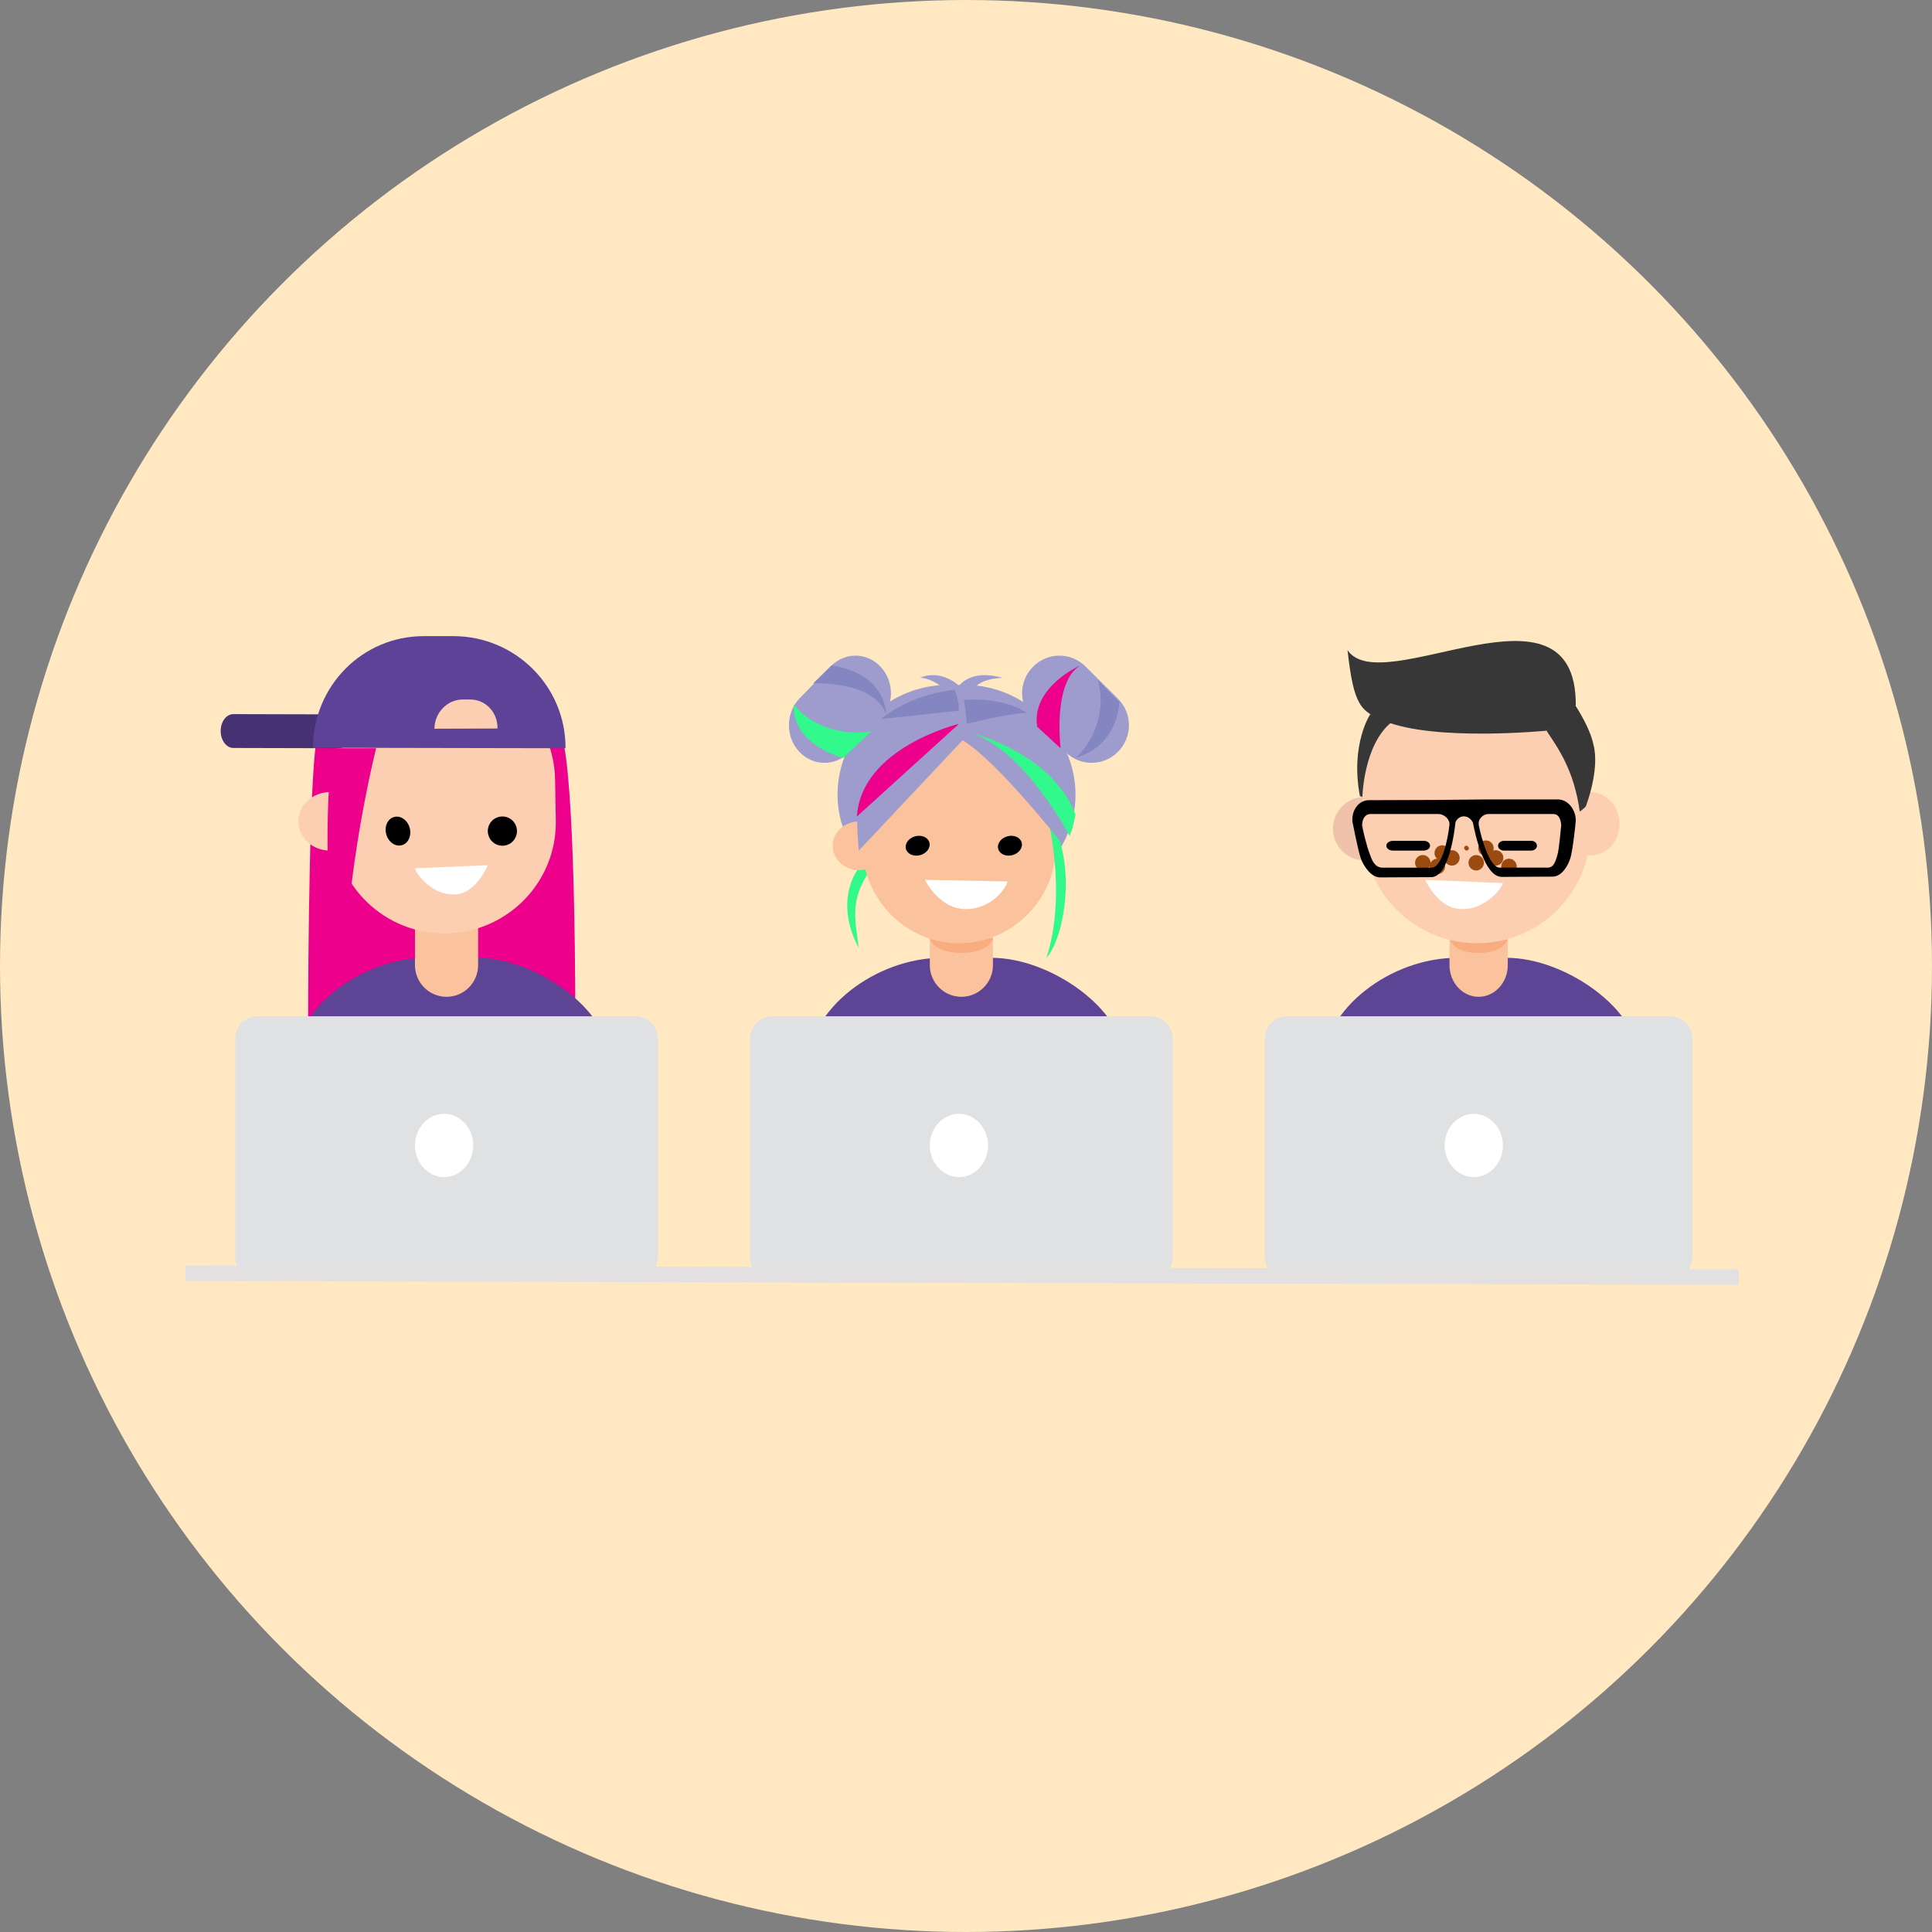 <?xml version="1.0" encoding="UTF-8"?>
<svg width="250px" height="250px" viewBox="0 0 250 250" version="1.1" xmlns="http://www.w3.org/2000/svg" xmlns:xlink="http://www.w3.org/1999/xlink">
    <rect x="0" y="0" width="250" height="250" fill="#808080" stroke="none"/>
    <title>feature-4</title>
    <g id="share" stroke="none" stroke-width="1" fill="none" fill-rule="evenodd">
        <g id="feature-4">
            <circle id="Oval" fill="#FFE8C2" cx="125" cy="125" r="125"></circle>
            <g id="OBJECTS" transform="translate(24, 82)">
                <g id="Group" transform="translate(3.771, 0)" fill-rule="nonzero">
                    <g transform="translate(0.786, 0)">
                        <g>
                            <path d="M44.481,14.749 C43.445,8.858 39.301,2.936 29.821,2.239 L29.821,2.207 C29.821,2.207 29.664,2.207 29.569,2.207 C29.255,2.207 28.91,2.207 28.596,2.207 C28.282,2.207 28,2.207 27.686,2.207 C27.592,2.207 27.529,2.207 27.529,2.207 L27.529,2.239 C16.887,2.968 13.12,8.035 12.272,14.686 C11.33,22.16 11.267,50.981 11.33,54.18 C12.303,59.184 14.564,59.786 17.64,62.89 C20.685,65.962 24.547,67.799 28.753,67.799 C32.834,67.799 35.691,61.876 38.705,58.931 C41.593,56.112 44.732,56.429 45.862,51.9 C45.925,47.846 45.894,22.794 44.481,14.749 Z" id="Hair" fill="#EC008C"></path>
                            <path d="M50.279,60.861 L9.427,60.167 L9.427,55.776 C9.427,48.606 18.161,41.941 26.707,41.941 L33.156,41.941 C40.763,41.941 50.248,48.669 50.248,55.018 L50.248,60.861 L50.279,60.861 Z" id="Path" fill="#5D4495"></path>
                            <g transform="translate(25.14, 33.426)" id="Path">
                                <path d="M0,5.992 C0,5.992 0.327,7.884 4.085,7.884 C7.844,7.884 8.17,5.992 8.17,5.992 L0,5.992 Z" fill="#F9AC7F"></path>
                                <path d="M6.438,0.315 L1.732,0.315 C0.784,0.315 0,1.102 0,2.053 L0,9.462 C0,11.724 1.83,13.56 4.085,13.56 C6.34,13.56 8.17,11.724 8.17,9.462 L8.17,2.053 C8.17,1.102 7.386,0.315 6.438,0.315 Z" fill="#FBC39D"></path>
                            </g>
                            <g>
                                <g id="Girl_2_">
                                    <g id="Group" transform="translate(9.427, 4.415)" fill="#FCCFB2">
                                        <path d="M33.937,19.785 C34.063,27.692 27.738,34.213 19.768,34.371 L19.768,34.371 C11.83,34.497 5.283,28.196 5.125,20.258 L5.03,14.903 C4.903,6.996 11.229,0.475 19.199,0.317 L19.199,0.317 C27.137,0.191 33.684,6.492 33.842,14.43 L33.937,19.785 Z" id="Path"></path>
                                        <ellipse id="Oval" transform="translate(4.714, 19.867) rotate(-0.943) translate(-4.714, -19.867) " cx="4.714" cy="19.867" rx="4.085" ry="3.784"></ellipse>
                                    </g>
                                    <g id="Group">
                                        <path d="M0,12.597 C0,13.794 0.73,14.787 1.649,14.787 L15.32,14.821 C16.24,14.821 16.969,13.863 16.969,12.631 L16.969,12.631 C16.969,11.433 16.24,10.441 15.32,10.441 L1.649,10.406 C0.73,10.406 0,11.365 0,12.597 L0,12.597 Z" id="Path" fill="#463272"></path>
                                        <path d="M44.623,14.821 C44.655,6.819 38.157,0.347 30.161,0.315 L26.339,0.315 C18.344,0.284 11.973,6.755 11.941,14.757 L44.623,14.821 Z" id="Path" fill="#5D4298"></path>
                                        <path d="M27.654,12.298 L35.824,12.268 L35.824,12.268 C35.854,10.176 34.275,8.514 32.3,8.514 L31.329,8.514 C29.324,8.514 27.684,10.206 27.654,12.298 L27.654,12.298 Z" id="Path" fill="#FCCFB2"></path>
                                    </g>
                                    <path d="M20.112,14.821 C20.112,14.821 17.284,25.99 16.362,38.157 L14.179,37.813 C14.179,37.813 13.165,22.589 14.579,14.821 L20.112,14.821 Z" id="Path" fill="#EC008C"></path>
                                </g>
                                <g transform="translate(20.74, 22.705)">
                                    <g fill="#000000" id="Oval">
                                        <ellipse transform="translate(15.712, 2.838) rotate(164.592) translate(-15.712, -2.838) " cx="15.712" cy="2.838" rx="1.886" ry="1.892"></ellipse>
                                        <ellipse transform="translate(2.2, 2.838) rotate(164.591) translate(-2.2, -2.838) " cx="2.2" cy="2.838" rx="1.572" ry="1.892"></ellipse>
                                    </g>
                                    <path d="M4.399,7.654 L13.827,7.253 C13.827,7.253 12.484,10.493 10.135,10.96 C6.962,11.562 4.552,8.455 4.399,7.654 Z" id="Path" fill="#FFFFFF"></path>
                                </g>
                            </g>
                        </g>
                        <path d="M53.685,83.566 L4.734,83.566 C3.169,83.566 1.885,82.273 1.885,80.697 L1.885,52.379 C1.885,50.802 3.169,49.509 4.734,49.509 L53.716,49.509 C55.281,49.509 56.564,50.802 56.564,52.379 L56.564,80.697 C56.533,82.305 55.25,83.566 53.685,83.566 Z" id="Path" fill="#E0E1E2"></path>
                        <path d="M28.911,70.322 C26.84,70.322 25.14,68.474 25.14,66.222 C25.14,63.971 26.84,62.123 28.911,62.123 C30.981,62.123 32.682,63.971 32.682,66.222 C32.682,68.474 30.981,70.322 28.911,70.322 Z" id="Path" fill="#FFFFFF"></path>
                        <path d="M116.899,60.861 L76.047,60.167 L76.047,55.776 C76.047,48.606 84.781,41.941 93.327,41.941 L99.776,41.941 C107.383,41.941 116.868,48.669 116.868,55.018 L116.868,60.861 L116.899,60.861 Z" id="Path" fill="#5D4495"></path>
                        <path d="M98.198,33.742 L93.492,33.742 C92.544,33.742 91.76,34.529 91.76,35.479 L91.76,42.888 C91.76,45.15 93.59,46.986 95.845,46.986 C98.1,46.986 99.93,45.15 99.93,42.888 L99.93,35.479 C99.93,34.529 99.146,33.742 98.198,33.742 Z" id="Path" fill="#FBC39D"></path>
                        <path d="M91.76,39.418 C91.76,39.418 92.086,41.31 95.845,41.31 C99.603,41.31 99.93,39.418 99.93,39.418 L91.76,39.418 Z" id="Path" fill="#F9AC7F"></path>
                        <path d="M120.305,83.566 L71.354,83.566 C69.789,83.566 68.505,82.273 68.505,80.697 L68.505,52.379 C68.505,50.802 69.789,49.509 71.354,49.509 L120.336,49.509 C121.901,49.509 123.184,50.802 123.184,52.379 L123.184,80.697 C123.153,82.305 121.87,83.566 120.305,83.566 Z" id="Path" fill="#E0E1E2"></path>
                        <path d="M95.531,70.322 C93.46,70.322 91.76,68.474 91.76,66.222 C91.76,63.971 93.46,62.123 95.531,62.123 C97.601,62.123 99.301,63.971 99.301,66.222 C99.301,68.474 97.601,70.322 95.531,70.322 Z" id="Path" fill="#FFFFFF"></path>
                        <g transform="translate(73.533, 2.523)">
                            <path d="M37.081,18.302 C37.081,26.151 30.192,32.48 21.683,32.48 C13.173,32.48 6.285,26.119 6.285,18.302 C6.285,10.547 12.955,3.648 21.434,4.123 C21.527,4.123 21.621,4.123 21.714,4.123 C21.776,4.123 21.87,4.123 21.932,4.123 C30.317,3.68 37.081,10.547 37.081,18.302 Z" id="Path" fill="#9E9CCC"></path>
                            <path d="M8.744,28.25 C8.744,28.25 5.858,32.169 9.029,38.157 C8.681,34.854 7.729,32.169 10.393,28.25 C13.025,24.33 9.22,26.922 8.744,28.25 Z" id="Path" fill="#32F98C"></path>
                            <g transform="translate(5.028, 6.938)">
                                <g id="Group" fill="#FBC39D">
                                    <path d="M29.537,17.627 C29.661,24.659 24.144,30.46 17.202,30.586 L17.202,30.586 C10.29,30.712 4.587,25.1 4.463,18.037 L4.401,13.276 C4.278,6.245 9.794,0.444 16.737,0.317 L16.737,0.317 C23.648,0.191 29.351,5.804 29.475,12.866 L29.537,17.627 Z" id="Path"></path>
                                    <ellipse id="Oval" transform="translate(4.085, 17.975) rotate(-0.942) translate(-4.085, -17.975) " cx="4.085" cy="17.975" rx="3.457" ry="3.153"></ellipse>
                                </g>
                                <g transform="translate(9.427, 15.767)">
                                    <path d="M13.827,6.834 L3.142,6.622 C3.142,6.622 4.969,10.406 8.409,10.406 C11.818,10.436 13.675,7.621 13.827,6.834 Z" id="Path" fill="#FFFFFF"></path>
                                    <ellipse id="Oval" fill="#000000" transform="translate(14.141, 2.207) rotate(164.592) translate(-14.141, -2.207) " cx="14.141" cy="2.207" rx="1.572" ry="1.261"></ellipse>
                                    <ellipse id="Oval" fill="#000000" transform="translate(2.2, 2.207) rotate(164.591) translate(-2.2, -2.207) " cx="2.2" cy="2.207" rx="1.572" ry="1.261"></ellipse>
                                </g>
                            </g>
                            <g id="Path">
                                <path d="M11.914,1.817 C13.676,3.749 13.615,6.84 11.793,8.708 L7.784,12.829 C5.961,14.697 3.046,14.632 1.284,12.7 L1.284,12.7 C-0.477,10.768 -0.417,7.677 1.406,5.81 C2.408,4.78 4.412,2.719 5.415,1.688 C7.237,-0.179 10.153,-0.147 11.914,1.817 L11.914,1.817 Z" fill="#9E9CCC"></path>
                                <path d="M31.573,1.764 C33.451,-0.162 36.508,-0.162 38.386,1.732 C39.437,2.759 41.507,4.845 42.558,5.873 C44.468,7.767 44.468,10.848 42.589,12.742 L42.589,12.742 C40.711,14.668 37.654,14.668 35.775,12.774 L31.604,8.633 C29.694,6.739 29.694,3.658 31.573,1.764 L31.573,1.764 Z" fill="#9E9CCC"></path>
                                <path d="M33.31,20.497 C33.31,20.497 36.113,30.858 33.31,39.418 C35.559,37.112 37.612,26.878 33.31,20.497 Z" fill="#32F98C"></path>
                                <path d="M22.473,11.262 L9.034,25.543 C9.034,25.543 8.878,23.848 8.816,21.557 C8.723,17.225 8.941,10.791 11.248,9.504 C14.741,7.527 22.349,5.361 22.349,5.361 C22.349,5.361 31.485,7.558 33.325,12.015 C35.195,16.472 35.195,24.476 35.195,24.476 C35.195,24.476 27.057,14.055 22.473,11.262 Z" fill="#9E9CCC"></path>
                                <path d="M37.709,1.577 C37.709,1.577 31.297,4.38 32.127,9.526 L35.151,12.298 C35.151,12.268 34.088,3.733 37.709,1.577 Z" fill="#EC008C"></path>
                                <path d="M39.956,3.469 L42.737,6.284 C42.737,6.284 42.831,11.788 37.081,13.56 C38.862,12.01 41.268,8.087 39.956,3.469 Z" fill="#8486C1"></path>
                                <path d="M12.57,7.884 C12.57,7.884 12.695,2.692 5.515,1.577 L3.142,3.902 C3.142,3.902 10.978,3.52 12.57,7.884 Z" fill="#8486C1"></path>
                                <path d="M10.684,10.091 L7.009,13.56 C7.009,13.56 0.293,11.81 0.642,6.622 C2.067,8.654 5.996,10.904 10.684,10.091 Z" fill="#32F98C"></path>
                                <path d="M22.626,6.041 C22.626,6.041 27.546,5.539 30.796,7.734 C28.7,7.703 22.99,9.145 22.99,9.145 C22.99,9.145 22.899,7.201 22.626,6.041 Z" fill="#8486C1"></path>
                                <path d="M23.883,10.406 C23.883,10.406 34.028,12.931 37.081,20.864 C36.742,22.831 36.31,23.651 36.31,23.651 C36.31,23.651 30.79,12.996 23.883,10.406 Z" fill="#32F98C"></path>
                                <path d="M21.997,9.145 C21.997,9.145 9.343,12.196 8.799,21.128 L21.997,9.145 Z" fill="#EC008C"></path>
                                <path d="M21.398,4.73 C21.398,4.73 21.997,5.77 21.997,7.445 L11.941,8.514 C11.941,8.514 15.22,5.452 21.398,4.73 Z" fill="#8486C1"></path>
                                <path d="M21.997,4.241 C21.997,4.241 23.465,1.986 27.654,3.194 C25.88,3.221 24.443,3.838 24.137,4.429 C23.801,4.992 22.395,4.67 21.997,4.241 Z" fill="#9E9CCC"></path>
                                <path d="M21.997,4.22 C21.997,4.22 19.838,2.032 16.969,3.162 C18.623,3.308 20.074,4.511 20.107,4.73 C19.838,4.475 21.997,4.22 21.997,4.22 Z" fill="#9E9CCC"></path>
                            </g>
                        </g>
                        <path d="M183.519,60.861 L142.667,60.167 L142.667,55.776 C142.667,48.606 151.401,41.941 159.947,41.941 L166.396,41.941 C174.003,41.941 183.488,48.669 183.488,55.018 L183.488,60.861 L183.519,60.861 Z" id="Path" fill="#5D4495"></path>
                        <path d="M164.951,33.742 L160.607,33.742 C159.732,33.742 159.008,34.529 159.008,35.479 L159.008,42.888 C159.008,45.15 160.697,46.986 162.779,46.986 C164.861,46.986 166.55,45.15 166.55,42.888 L166.55,35.479 C166.55,34.529 165.826,33.742 164.951,33.742 Z" id="Path" fill="#FBC39D"></path>
                        <path d="M159.008,39.418 C159.008,39.418 159.31,41.31 162.779,41.31 C166.248,41.31 166.55,39.418 166.55,39.418 L159.008,39.418 Z" id="Path" fill="#F9AC7F"></path>
                        <path d="M187.52,83.566 L138.006,83.566 C136.423,83.566 135.125,82.273 135.125,80.697 L135.125,52.379 C135.125,50.802 136.423,49.509 138.006,49.509 L187.552,49.509 C189.135,49.509 190.433,50.802 190.433,52.379 L190.433,80.697 C190.401,82.305 189.103,83.566 187.52,83.566 Z" id="Path" fill="#E0E1E2"></path>
                        <path d="M162.151,70.322 C160.08,70.322 158.38,68.474 158.38,66.222 C158.38,63.971 160.08,62.123 162.151,62.123 C164.221,62.123 165.921,63.971 165.921,66.222 C165.921,68.474 164.221,70.322 162.151,70.322 Z" id="Path" fill="#FFFFFF"></path>
                        <g transform="translate(143.296, 0.631)">
                            <g id="Nerd_1_">
                                <g id="Head_8_">
                                    <g id="Group">
                                        <ellipse id="Oval" fill="#EFC3AB" transform="translate(4.714, 24.597) rotate(177.56) translate(-4.714, -24.597) " cx="4.714" cy="24.597" rx="4.085" ry="4.099"></ellipse>
                                        <path d="M4.633,25.433 C4.978,33.497 11.815,39.748 19.906,39.405 L19.906,39.405 C27.997,39.061 34.27,32.247 33.925,24.183 L33.705,18.744 C33.58,15.494 33.737,10.899 31.824,8.555 C29.001,5.085 23.262,4.554 18.432,4.773 L18.432,4.773 C10.34,5.117 4.068,11.93 4.413,19.994 L4.633,25.433 Z" id="Path" fill="#FCCFB2"></path>
                                        <ellipse id="Oval" fill="#FCCFB2" transform="translate(33.938, 23.966) rotate(177.561) translate(-33.938, -23.966) " cx="33.938" cy="23.966" rx="3.771" ry="4.099"></ellipse>
                                        <path d="M32.566,22.389 C32.566,22.389 33.001,22.094 33.342,21.733 C33.342,21.733 35.205,17.01 34.336,13.697 C34.025,12.221 33.094,10.351 31.914,8.514 L28.282,11.958 C29.772,14.189 31.821,17.01 32.566,22.389 Z" id="Path" fill="#373737"></path>
                                        <path d="M8.17,10.854 L5.467,9.776 C5.467,9.776 2.852,13.658 4.116,20.374 L4.439,20.497 C4.439,20.497 4.586,13.781 8.17,10.854 Z" id="Path" fill="#373737"></path>
                                        <path d="M32.053,8.635 L28.36,11.911 C28.36,11.911 13.966,13.346 7.364,10.694 C4.172,9.415 3.328,8.697 2.514,1.491 C6.926,8.105 32.147,-9.116 32.053,8.635 Z" id="Path" fill="#373737"></path>
                                    </g>
                                    <g id="Group" transform="translate(11.313, 26.37)" fill="#9B4B10">
                                        <circle id="Oval" transform="translate(4.714, 2.01) rotate(8.847) translate(-4.714, -2.01) " cx="4.714" cy="2.01" r="1"></circle>
                                        <path d="M6.913,0.811 C6.874,0.975 6.717,1.097 6.56,1.057 C6.403,1.016 6.285,0.852 6.285,0.688 C6.324,0.524 6.481,0.401 6.638,0.442 C6.796,0.483 6.913,0.647 6.913,0.811 Z" id="Path"></path>
                                        <circle id="Oval" transform="translate(7.856, 2.641) rotate(8.876) translate(-7.856, -2.641) " cx="7.856" cy="2.641" r="1"></circle>
                                        <circle id="Oval" transform="translate(9.113, 0.749) rotate(8.847) translate(-9.113, -0.749) " cx="9.113" cy="0.749" r="1"></circle>
                                        <circle id="Oval" transform="translate(10.37, 2.01) rotate(8.871) translate(-10.37, -2.01) " cx="10.37" cy="2.01" r="1"></circle>
                                        <circle id="Oval" transform="translate(12.098, 3.114) rotate(8.853) translate(-12.098, -3.114) " cx="12.098" cy="3.114" r="1"></circle>
                                        <circle id="Oval" transform="translate(2.828, 3.114) rotate(8.871) translate(-2.828, -3.114) " cx="2.828" cy="3.114" r="1"></circle>
                                        <circle id="Oval" transform="translate(3.457, 1.38) rotate(8.859) translate(-3.457, -1.38) " cx="3.457" cy="1.38" r="1"></circle>
                                        <circle id="Oval" transform="translate(0.943, 2.641) rotate(8.899) translate(-0.943, -2.641) " cx="0.943" cy="2.641" r="1"></circle>
                                    </g>
                                </g>
                                <path d="M3.145,23.535 L3.145,23.601 L3.145,23.667 C3.177,23.8 3.878,27.485 4.26,28.514 C4.578,29.344 5.501,30.904 6.743,30.904 L13.333,30.871 C15.625,30.871 16.358,24.995 16.485,23.767 C16.676,23.302 17.09,23.004 17.567,23.004 C18.077,23.004 18.522,23.335 18.745,23.833 C19,25.194 20.21,30.837 22.47,30.837 L29.06,30.804 C30.302,30.804 31.098,29.244 31.353,28.414 C31.671,27.385 32.053,23.701 32.053,23.568 L32.053,23.501 L32.053,23.435 C31.989,22.008 30.971,20.813 29.729,20.813 L20.878,20.813 L20.815,20.813 L14.193,20.879 L5.279,20.912 C4.037,20.912 3.082,22.107 3.145,23.535 Z M19.686,23.288 C19.935,22.932 20.339,22.705 20.744,22.705 L29.141,22.705 C29.857,22.705 30.105,23.353 30.168,24.163 C30.105,24.584 29.919,27.177 29.67,28.019 C29.452,28.732 29.234,29.704 28.333,29.639 L22.206,29.639 C20.93,29.639 19.842,25.945 19.5,24.131 C19.438,23.742 19.562,23.45 19.686,23.288 Z M4.399,24.196 C4.399,23.386 4.757,22.705 5.503,22.705 L14.271,22.705 C14.693,22.705 15.147,22.932 15.44,23.288 C15.569,23.483 15.764,23.775 15.699,24.131 C15.505,25.979 14.725,29.642 13.394,29.642 L6.997,29.642 C5.958,29.61 5.633,28.54 5.374,27.827 C5.016,26.952 4.464,24.617 4.399,24.196 Z" id="Shape" fill="#000000"></path>
                            </g>
                            <path d="M22.626,31.644 L12.57,31.219 C12.57,31.219 14.006,34.456 16.528,34.913 C19.88,35.567 22.434,32.461 22.626,31.644 Z" id="Path" fill="#FFFFFF"></path>
                            <path d="M27.025,26.805 C27.025,27.158 26.69,27.435 26.263,27.435 L22.759,27.435 C22.332,27.435 21.997,27.158 21.997,26.805 L21.997,26.805 C21.997,26.452 22.332,26.175 22.759,26.175 L26.263,26.175 C26.69,26.15 27.025,26.452 27.025,26.805 L27.025,26.805 Z" id="Path" fill="#000000"></path>
                            <path d="M13.198,26.805 C13.198,27.158 12.821,27.435 12.341,27.435 L8.399,27.435 C7.919,27.435 7.542,27.158 7.542,26.805 L7.542,26.805 C7.542,26.452 7.919,26.175 8.399,26.175 L12.341,26.175 C12.821,26.15 13.198,26.452 13.198,26.805 L13.198,26.805 Z" id="Path" fill="#000000"></path>
                        </g>
                    </g>
                </g>
                <line x1="0" y1="82.763" x2="201" y2="83.251" id="Path" stroke="#E2E0E1" stroke-width="2"></line>
            </g>
        </g>
    </g>
</svg>